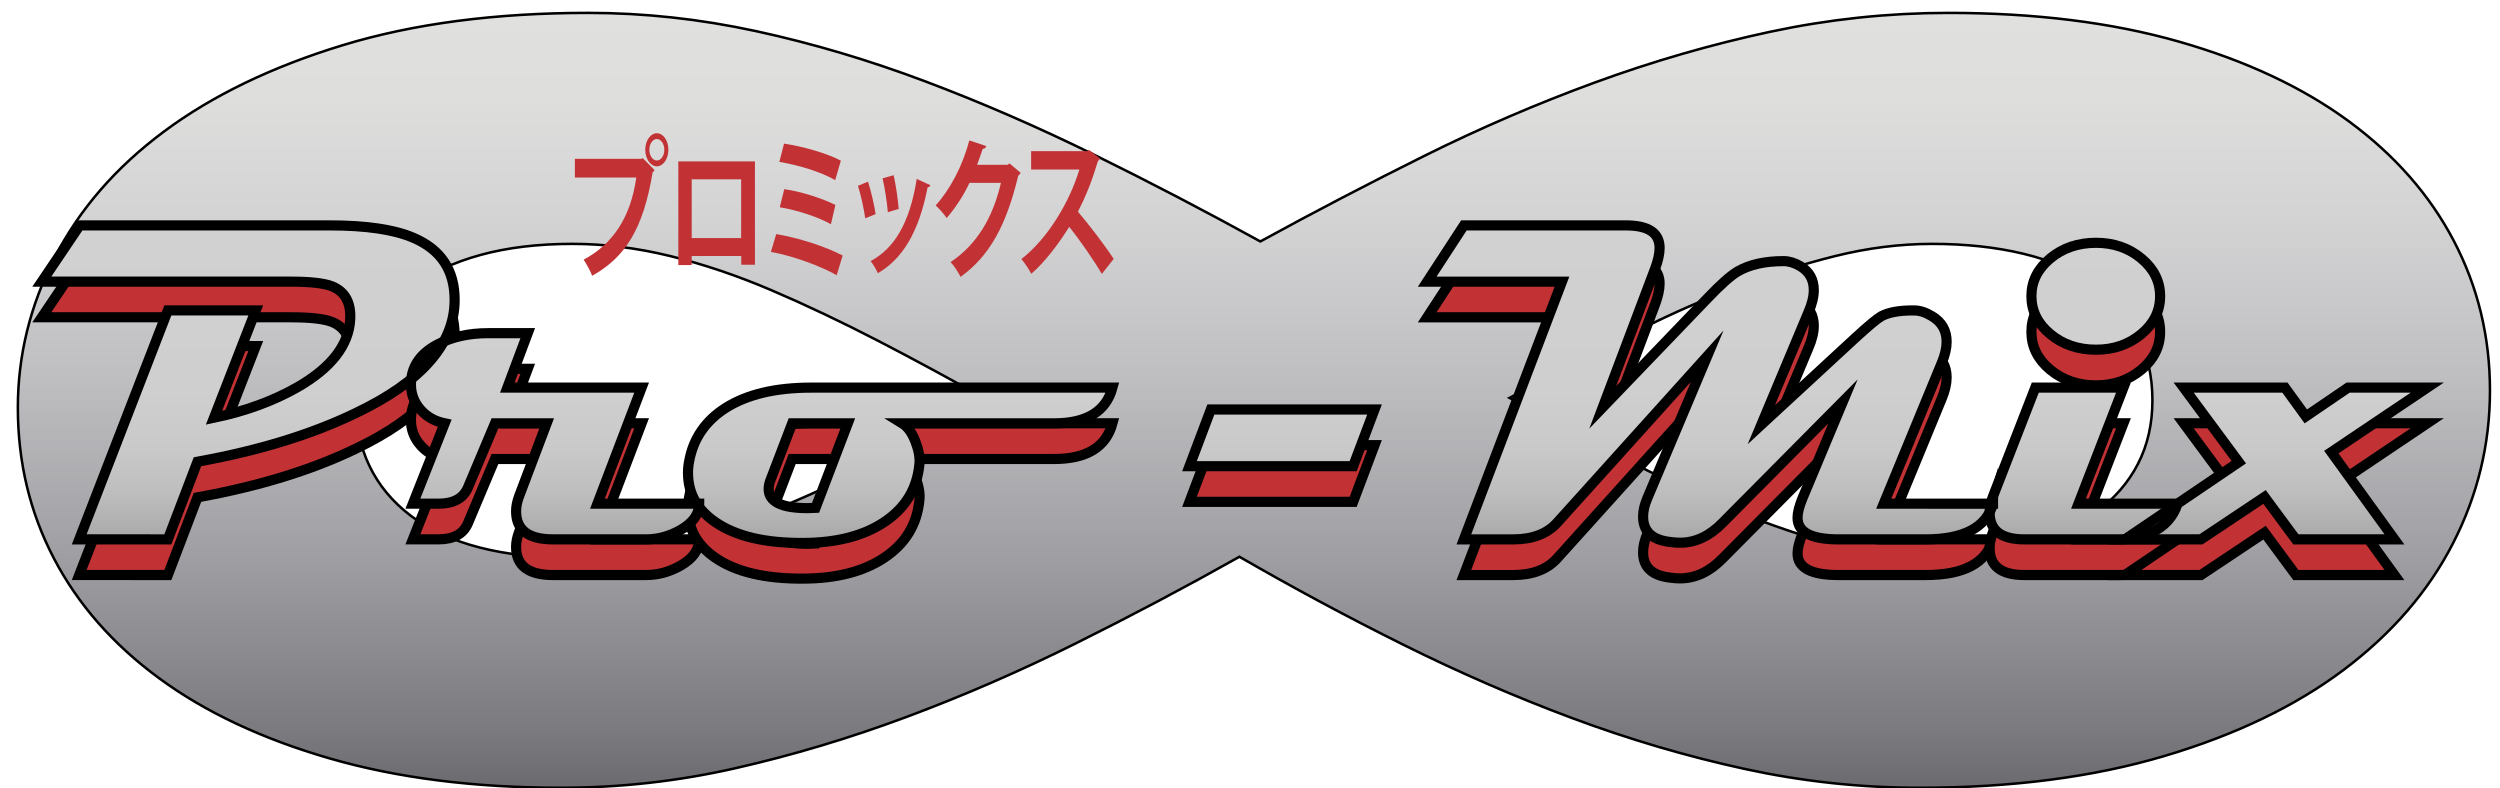 <?xml version="1.0" encoding="utf-8"?>
<!-- Generator: Adobe Illustrator 17.0.0, SVG Export Plug-In . SVG Version: 6.00 Build 0)  -->
<!DOCTYPE svg PUBLIC "-//W3C//DTD SVG 1.1//EN" "http://www.w3.org/Graphics/SVG/1.1/DTD/svg11.dtd">
<svg version="1.1" id="Camada_1" xmlns="http://www.w3.org/2000/svg" xmlns:xlink="http://www.w3.org/1999/xlink" x="0px" y="0px"
	 width="246.333px" height="77.667px" viewBox="0 0 246.333 77.667" enable-background="new 0 0 246.333 77.667"
	 xml:space="preserve">
<g>
	<g>
		<path d="M245.344,38.482c0,5.299-1.215,10.318-3.643,15.054c-2.43,4.738-6.018,8.893-10.77,12.464
			c-4.75,3.573-10.638,6.404-17.659,8.49c-7.023,2.089-15.073,3.131-24.152,3.131c-5.808,0-11.562-0.621-17.263-1.867
			c-5.702-1.244-11.352-2.909-16.947-4.998c-5.598-2.087-11.141-4.496-16.629-7.226c-5.491-2.729-10.876-5.619-16.155-8.671
			c-5.281,2.971-10.666,5.822-16.154,8.55c-5.491,2.73-11.035,5.139-16.63,7.226c-5.598,2.089-11.22,3.775-16.867,5.058
			c-5.65,1.285-11.378,1.927-17.184,1.927c-8.552,0-16.155-0.963-22.807-2.89c-6.652-1.927-12.25-4.556-16.788-7.888
			c-4.541-3.331-7.998-7.266-10.374-11.802c-2.375-4.535-3.563-9.494-3.563-14.874c0-5.137,1.212-10.075,3.643-14.813
			c2.428-4.736,6.019-8.87,10.77-12.404c4.751-3.532,10.611-6.362,17.58-8.49C40.72,2.334,48.797,1.27,57.983,1.27
			c5.489,0,11.007,0.602,16.551,1.807c5.543,1.204,11.086,2.851,16.629,4.938c5.543,2.089,11.086,4.498,16.63,7.226
			c5.543,2.73,11.007,5.582,16.392,8.551c5.278-2.89,10.663-5.7,16.154-8.43c5.489-2.729,11.086-5.137,16.788-7.226
			c5.702-2.087,11.456-3.752,17.263-4.998c5.806-1.244,11.666-1.867,17.58-1.867c8.553,0,16.127,0.945,22.728,2.83
			c6.597,1.887,12.168,4.498,16.709,7.828c4.537,3.333,7.998,7.267,10.373,11.802C244.156,28.267,245.344,33.184,245.344,38.482z
			 M97.578,39.566c-3.697-2.087-7.365-4.074-11.007-5.961c-3.643-1.885-7.154-3.553-10.532-4.998
			c-3.38-1.445-6.707-2.569-9.978-3.372c-3.274-0.802-6.493-1.205-9.661-1.205c-3.381,0-6.39,0.361-9.028,1.084
			c-2.641,0.723-4.885,1.767-6.731,3.131c-1.849,1.366-3.247,2.992-4.197,4.877c-0.95,1.887-1.425,3.955-1.425,6.202
			c0,4.898,1.821,8.731,5.464,11.501c3.643,2.77,9,4.155,16.076,4.155c2.955,0,6.018-0.4,9.186-1.204
			c3.167-0.802,6.493-1.906,9.978-3.312c3.484-1.404,7.048-3.029,10.69-4.877C90.055,43.742,93.777,41.734,97.578,39.566z
			 M212.085,39.446c0-2.488-0.53-4.697-1.584-6.624c-1.057-1.927-2.509-3.553-4.355-4.877c-1.849-1.325-4.118-2.307-6.81-2.95
			c-2.692-0.642-5.677-0.964-8.948-0.964c-3.168,0-6.362,0.403-9.582,1.205c-3.222,0.803-6.573,1.867-10.057,3.191
			s-7.048,2.932-10.69,4.817c-3.643,1.888-7.419,3.875-11.324,5.961c4.012,2.168,7.84,4.196,11.482,6.082
			c3.643,1.887,7.207,3.553,10.691,4.998c3.484,1.445,6.862,2.589,10.136,3.433c3.271,0.843,6.439,1.264,9.502,1.264
			c3.484,0,6.545-0.4,9.186-1.204c2.638-0.802,4.882-1.886,6.731-3.251c1.846-1.364,3.247-2.97,4.197-4.817
			C211.61,43.862,212.085,41.776,212.085,39.446z"/>
	</g>
	<g>
		<linearGradient id="SVGID_1_" gradientUnits="userSpaceOnUse" x1="123.552" y1="1.27" x2="123.552" y2="77.623">
			<stop  offset="0" style="stop-color:#E0E0DF"/>
			<stop  offset="0.108" style="stop-color:#DEDEDD"/>
			<stop  offset="0.27" style="stop-color:#D3D3D4"/>
			<stop  offset="0.466" style="stop-color:#BFBEC1"/>
			<stop  offset="0.689" style="stop-color:#A1A0A4"/>
			<stop  offset="0.931" style="stop-color:#7A797D"/>
			<stop  offset="1" style="stop-color:#6B6A6F"/>
		</linearGradient>
		<path fill="url(#SVGID_1_)" d="M245.344,38.482c0,5.299-1.215,10.318-3.643,15.054c-2.43,4.738-6.018,8.893-10.77,12.464
			c-4.75,3.573-10.638,6.404-17.659,8.49c-7.023,2.089-15.073,3.131-24.152,3.131c-5.808,0-11.562-0.621-17.263-1.867
			c-5.702-1.244-11.352-2.909-16.947-4.998c-5.598-2.087-11.141-4.496-16.629-7.226c-5.491-2.729-10.876-5.619-16.155-8.671
			c-5.281,2.971-10.666,5.822-16.154,8.55c-5.491,2.73-11.035,5.139-16.63,7.226c-5.598,2.089-11.22,3.775-16.867,5.058
			c-5.65,1.285-11.378,1.927-17.184,1.927c-8.552,0-16.155-0.963-22.807-2.89c-6.652-1.927-12.25-4.556-16.788-7.888
			c-4.541-3.331-7.998-7.266-10.374-11.802c-2.375-4.535-3.563-9.494-3.563-14.874c0-5.137,1.212-10.075,3.643-14.813
			c2.428-4.736,6.019-8.87,10.77-12.404c4.751-3.532,10.611-6.362,17.58-8.49C40.72,2.334,48.797,1.27,57.983,1.27
			c5.489,0,11.007,0.602,16.551,1.807c5.543,1.204,11.086,2.851,16.629,4.938c5.543,2.089,11.086,4.498,16.63,7.226
			c5.543,2.73,11.007,5.582,16.392,8.551c5.278-2.89,10.663-5.7,16.154-8.43c5.489-2.729,11.086-5.137,16.788-7.226
			c5.702-2.087,11.456-3.752,17.263-4.998c5.806-1.244,11.666-1.867,17.58-1.867c8.553,0,16.127,0.945,22.728,2.83
			c6.597,1.887,12.168,4.498,16.709,7.828c4.537,3.333,7.998,7.267,10.373,11.802C244.156,28.267,245.344,33.184,245.344,38.482z
			 M97.578,39.566c-3.697-2.087-7.365-4.074-11.007-5.961c-3.643-1.885-7.154-3.553-10.532-4.998
			c-3.38-1.445-6.707-2.569-9.978-3.372c-3.274-0.802-6.493-1.205-9.661-1.205c-3.381,0-6.39,0.361-9.028,1.084
			c-2.641,0.723-4.885,1.767-6.731,3.131c-1.849,1.366-3.247,2.992-4.197,4.877c-0.95,1.887-1.425,3.955-1.425,6.202
			c0,4.898,1.821,8.731,5.464,11.501c3.643,2.77,9,4.155,16.076,4.155c2.955,0,6.018-0.4,9.186-1.204
			c3.167-0.802,6.493-1.906,9.978-3.312c3.484-1.404,7.048-3.029,10.69-4.877C90.055,43.742,93.777,41.734,97.578,39.566z
			 M212.085,39.446c0-2.488-0.53-4.697-1.584-6.624c-1.057-1.927-2.509-3.553-4.355-4.877c-1.849-1.325-4.118-2.307-6.81-2.95
			c-2.692-0.642-5.677-0.964-8.948-0.964c-3.168,0-6.362,0.403-9.582,1.205c-3.222,0.803-6.573,1.867-10.057,3.191
			s-7.048,2.932-10.69,4.817c-3.643,1.888-7.419,3.875-11.324,5.961c4.012,2.168,7.84,4.196,11.482,6.082
			c3.643,1.887,7.207,3.553,10.691,4.998c3.484,1.445,6.862,2.589,10.136,3.433c3.271,0.843,6.439,1.264,9.502,1.264
			c3.484,0,6.545-0.4,9.186-1.204c2.638-0.802,4.882-1.886,6.731-3.251c1.846-1.364,3.247-2.97,4.197-4.817
			C211.61,43.862,212.085,41.776,212.085,39.446z"/>
	</g>
	<g>
		<path fill="none" stroke="#000000" stroke-width="0.25" stroke-miterlimit="10" d="M245.344,38.482
			c0,5.299-1.215,10.318-3.643,15.054c-2.43,4.738-6.018,8.893-10.77,12.464c-4.75,3.573-10.638,6.404-17.659,8.49
			c-7.023,2.089-15.073,3.131-24.152,3.131c-5.808,0-11.562-0.621-17.263-1.867c-5.702-1.244-11.352-2.909-16.947-4.998
			c-5.598-2.087-11.141-4.496-16.629-7.226c-5.491-2.729-10.876-5.619-16.155-8.671c-5.281,2.971-10.666,5.822-16.154,8.55
			c-5.491,2.73-11.035,5.139-16.63,7.226c-5.598,2.089-11.22,3.775-16.867,5.058c-5.65,1.285-11.378,1.927-17.184,1.927
			c-8.552,0-16.155-0.963-22.807-2.89c-6.652-1.927-12.25-4.556-16.788-7.888c-4.541-3.331-7.998-7.266-10.374-11.802
			c-2.375-4.535-3.563-9.494-3.563-14.874c0-5.137,1.212-10.075,3.643-14.813c2.428-4.736,6.019-8.87,10.77-12.404
			c4.751-3.532,10.611-6.362,17.58-8.49C40.72,2.334,48.797,1.27,57.983,1.27c5.489,0,11.007,0.602,16.551,1.807
			c5.543,1.204,11.086,2.851,16.629,4.938c5.543,2.089,11.086,4.498,16.63,7.226c5.543,2.73,11.007,5.582,16.392,8.551
			c5.278-2.89,10.663-5.7,16.154-8.43c5.489-2.729,11.086-5.137,16.788-7.226c5.702-2.087,11.456-3.752,17.263-4.998
			c5.806-1.244,11.666-1.867,17.58-1.867c8.553,0,16.127,0.945,22.728,2.83c6.597,1.887,12.168,4.498,16.709,7.828
			c4.537,3.333,7.998,7.267,10.373,11.802C244.156,28.267,245.344,33.184,245.344,38.482z M97.578,39.566
			c-3.697-2.087-7.365-4.074-11.007-5.961c-3.643-1.885-7.154-3.553-10.532-4.998c-3.38-1.445-6.707-2.569-9.978-3.372
			c-3.274-0.802-6.493-1.205-9.661-1.205c-3.381,0-6.39,0.361-9.028,1.084c-2.641,0.723-4.885,1.767-6.731,3.131
			c-1.849,1.366-3.247,2.992-4.197,4.877c-0.95,1.887-1.425,3.955-1.425,6.202c0,4.898,1.821,8.731,5.464,11.501
			c3.643,2.77,9,4.155,16.076,4.155c2.955,0,6.018-0.4,9.186-1.204c3.167-0.802,6.493-1.906,9.978-3.312
			c3.484-1.404,7.048-3.029,10.69-4.877C90.055,43.742,93.777,41.734,97.578,39.566z M212.085,39.446
			c0-2.488-0.53-4.697-1.584-6.624c-1.057-1.927-2.509-3.553-4.355-4.877c-1.849-1.325-4.118-2.307-6.81-2.95
			c-2.692-0.642-5.677-0.964-8.948-0.964c-3.168,0-6.362,0.403-9.582,1.205c-3.222,0.803-6.573,1.867-10.057,3.191
			s-7.048,2.932-10.69,4.817c-3.643,1.888-7.419,3.875-11.324,5.961c4.012,2.168,7.84,4.196,11.482,6.082
			c3.643,1.887,7.207,3.553,10.691,4.998c3.484,1.445,6.862,2.589,10.136,3.433c3.271,0.843,6.439,1.264,9.502,1.264
			c3.484,0,6.545-0.4,9.186-1.204c2.638-0.802,4.882-1.886,6.731-3.251c1.846-1.364,3.247-2.97,4.197-4.817
			C211.61,43.862,212.085,41.776,212.085,39.446z"/>
	</g>
</g>
<g>
	<path fill="#C23235" stroke="#000000" stroke-miterlimit="10" d="M44.797,33.066c0,4.339-3.262,8.063-9.786,11.17
		c-4.355,2.096-9.54,3.687-15.553,4.771l-2.919,7.652H7.805l8.734-22.56h8.662l-4.116,10.576c3.095-0.645,5.838-1.649,8.231-3.012
		c3.333-1.92,5.064-4.156,5.192-6.707c0.08-1.642-0.519-2.719-1.795-3.232c-0.766-0.308-2.146-0.461-4.139-0.461H4.12l3.733-5.541
		h24.646c3.605,0,6.357,0.41,8.255,1.231C43.449,28.112,44.797,30.15,44.797,33.066z"/>
	<path fill="#C23235" stroke="#000000" stroke-miterlimit="10" d="M68.893,53.142c0,1.026-0.614,1.891-1.842,2.595
		c-1.085,0.616-2.218,0.923-3.398,0.923h-9.165c-2.425,0-3.637-0.923-3.637-2.771c0-0.469,0.104-0.975,0.311-1.517l2.704-7.146
		H48.77l-2.656,6.311c-0.447,1.07-1.412,1.605-2.896,1.605h-2.536l3.135-7.916c-0.99-0.205-1.791-0.663-2.405-1.374
		c-0.614-0.711-0.921-1.528-0.921-2.452c0-1.686,0.853-2.991,2.56-3.914c1.42-0.762,3.111-1.144,5.073-1.144H52l-2.01,5.365h13.232
		l-4.355,11.434H68.893z"/>
	<path fill="#C23235" stroke="#000000" stroke-miterlimit="10" d="M109.618,41.708c-0.638,2.346-2.552,3.518-5.743,3.518H88.896
		c0.527,0.323,0.958,0.913,1.292,1.77c0.335,0.858,0.47,1.602,0.407,2.232c-0.224,2.448-1.396,4.369-3.518,5.761
		c-2.026,1.334-4.658,2.008-7.896,2.023c-3.765,0.029-6.66-0.652-8.686-2.045c-1.802-1.231-2.704-2.851-2.704-4.86
		c0-0.396,0.04-0.792,0.12-1.187c0.415-2.213,1.611-3.951,3.589-5.211c2.106-1.333,4.913-2.001,8.423-2.001H109.618z M83.537,45.226
		h-5.479l-2.154,5.629c-0.112,0.293-0.167,0.572-0.167,0.836c0,1.261,1.276,1.891,3.829,1.891c0.303,0,0.566-0.007,0.79-0.022
		L83.537,45.226z"/>
	<path fill="#C23235" stroke="#000000" stroke-miterlimit="10" d="M135.436,43.863l-2.105,5.585h-16.127l2.106-5.585H135.436z"/>
	<path fill="#C23235" stroke="#000000" stroke-miterlimit="10" d="M196.38,53.142c-0.67,2.346-2.888,3.518-6.652,3.518h-8.59
		c-2.68,0-4.02-0.711-4.02-2.133c0-0.498,0.167-1.151,0.502-1.957l3.972-9.499l-11.868,11.962c-1.276,1.305-2.672,1.957-4.188,1.957
		c-0.287,0-0.59-0.022-0.909-0.066c-1.818-0.19-2.728-1.026-2.728-2.506c0-0.572,0.144-1.188,0.431-1.847l5.886-13.962
		l-14.764,16.381c-0.989,1.114-2.44,1.671-4.355,1.671h-4.857l9.667-25.396h-13.28l3.613-5.541h15.983
		c2.202,0,3.302,0.74,3.302,2.221c0,0.572-0.152,1.261-0.455,2.067l-5.145,13.633l10.289-10.708
		c1.308-1.377,2.313-2.272,3.015-2.683c1.165-0.674,2.672-1.011,4.522-1.011c0.526,0,1.077,0.168,1.651,0.505
		c0.877,0.528,1.316,1.313,1.316,2.353c0,0.645-0.176,1.371-0.527,2.177l-4.642,11.082l9.212-8.509
		c1.308-1.202,2.178-1.927,2.608-2.177c0.75-0.396,1.826-0.586,3.23-0.572c0.558,0,1.148,0.19,1.771,0.572
		c0.957,0.572,1.436,1.407,1.436,2.506c0,0.631-0.16,1.327-0.479,2.089l-5.719,13.875H196.38z"/>
	<path fill="#C23235" stroke="#000000" stroke-miterlimit="10" d="M214.565,53.142c-0.415,1.29-1.276,2.243-2.584,2.858
		c-0.941,0.44-1.962,0.66-3.063,0.66h-9.451c-2.282,0-3.422-0.879-3.422-2.639c0-0.498,0.112-1.033,0.335-1.605l4.164-10.708h8.686
		l-4.427,11.434H214.565z M212.843,32.693c0,1.466-0.619,2.712-1.854,3.738c-1.236,1.026-2.724,1.54-4.462,1.54
		c-1.771,0-3.274-0.513-4.511-1.54c-1.236-1.026-1.854-2.272-1.854-3.738c0-1.451,0.618-2.69,1.854-3.716
		c1.236-1.026,2.74-1.539,4.511-1.539c1.738,0,3.226,0.513,4.462,1.539C212.224,30.003,212.843,31.242,212.843,32.693z"/>
	<path fill="#C23235" stroke="#000000" stroke-miterlimit="10" d="M239.163,41.708l-9.451,6.354l6.221,8.598h-9.714l-3.088-4.178
		l-6.269,4.178h-7.489l11.223-7.608l-5.432-7.344h9.978l2.058,2.836l4.163-2.836H239.163z"/>
</g>
<g>
	<g>
		<path d="M44.797,29.553c0,4.339-3.262,8.063-9.786,11.17c-4.355,2.096-9.54,3.687-15.553,4.771l-2.919,7.652H7.805l8.734-22.56
			h8.662l-4.116,10.576c3.095-0.645,5.838-1.649,8.231-3.012c3.333-1.92,5.064-4.156,5.192-6.707
			c0.08-1.642-0.519-2.719-1.795-3.232c-0.766-0.308-2.146-0.461-4.139-0.461H4.12l3.733-5.541h24.646
			c3.605,0,6.357,0.41,8.255,1.231C43.449,24.598,44.797,26.636,44.797,29.553z"/>
		<path d="M68.893,49.628c0,1.026-0.614,1.891-1.842,2.595c-1.085,0.616-2.218,0.923-3.398,0.923h-9.165
			c-2.425,0-3.637-0.923-3.637-2.771c0-0.469,0.104-0.975,0.311-1.517l2.704-7.146H48.77l-2.656,6.311
			c-0.447,1.07-1.412,1.605-2.896,1.605h-2.536l3.135-7.916c-0.99-0.205-1.791-0.663-2.405-1.374
			c-0.614-0.711-0.921-1.528-0.921-2.452c0-1.686,0.853-2.991,2.56-3.914c1.42-0.762,3.111-1.144,5.073-1.144H52l-2.01,5.365h13.232
			l-4.355,11.434H68.893z"/>
		<path d="M109.618,38.194c-0.638,2.346-2.552,3.518-5.743,3.518H88.896c0.527,0.323,0.958,0.913,1.292,1.77
			c0.335,0.858,0.47,1.602,0.407,2.232c-0.224,2.448-1.396,4.369-3.518,5.761c-2.026,1.334-4.658,2.008-7.896,2.023
			c-3.765,0.029-6.66-0.652-8.686-2.045c-1.802-1.231-2.704-2.851-2.704-4.86c0-0.396,0.04-0.792,0.12-1.187
			c0.415-2.213,1.611-3.951,3.589-5.211c2.106-1.333,4.913-2.001,8.423-2.001H109.618z M83.537,41.712h-5.479l-2.154,5.629
			c-0.112,0.293-0.167,0.572-0.167,0.836c0,1.261,1.276,1.891,3.829,1.891c0.303,0,0.566-0.007,0.79-0.022L83.537,41.712z"/>
		<path d="M135.436,40.349l-2.105,5.585h-16.127l2.106-5.585H135.436z"/>
		<path d="M196.38,49.628c-0.67,2.346-2.888,3.518-6.652,3.518h-8.59c-2.68,0-4.02-0.711-4.02-2.133
			c0-0.498,0.167-1.151,0.502-1.957l3.972-9.499L169.725,51.52c-1.276,1.305-2.672,1.957-4.188,1.957
			c-0.287,0-0.59-0.022-0.909-0.066c-1.818-0.19-2.728-1.026-2.728-2.506c0-0.572,0.144-1.188,0.431-1.847l5.886-13.962
			l-14.764,16.381c-0.989,1.114-2.44,1.671-4.355,1.671h-4.857l9.667-25.396h-13.28l3.613-5.541h15.983
			c2.202,0,3.302,0.74,3.302,2.221c0,0.572-0.152,1.261-0.455,2.067l-5.145,13.633l10.289-10.708
			c1.308-1.377,2.313-2.272,3.015-2.683c1.165-0.674,2.672-1.011,4.522-1.011c0.526,0,1.077,0.168,1.651,0.505
			c0.877,0.528,1.316,1.313,1.316,2.353c0,0.645-0.176,1.371-0.527,2.177l-4.642,11.082l9.212-8.509
			c1.308-1.202,2.178-1.927,2.608-2.177c0.75-0.396,1.826-0.586,3.23-0.572c0.558,0,1.148,0.19,1.771,0.572
			c0.957,0.572,1.436,1.407,1.436,2.506c0,0.631-0.16,1.327-0.479,2.089l-5.719,13.875H196.38z"/>
		<path d="M214.565,49.628c-0.415,1.29-1.276,2.243-2.584,2.858c-0.941,0.44-1.962,0.66-3.063,0.66h-9.451
			c-2.282,0-3.422-0.879-3.422-2.639c0-0.498,0.112-1.033,0.335-1.605l4.164-10.708h8.686l-4.427,11.434H214.565z M212.843,29.179
			c0,1.466-0.619,2.712-1.854,3.738c-1.236,1.026-2.724,1.54-4.462,1.54c-1.771,0-3.274-0.513-4.511-1.54
			c-1.236-1.026-1.854-2.272-1.854-3.738c0-1.451,0.618-2.69,1.854-3.716c1.236-1.026,2.74-1.539,4.511-1.539
			c1.738,0,3.226,0.513,4.462,1.539C212.224,26.489,212.843,27.728,212.843,29.179z"/>
		<path d="M239.163,38.194l-9.451,6.354l6.221,8.598h-9.714l-3.088-4.178l-6.269,4.178h-7.489l11.223-7.608l-5.432-7.344h9.978
			l2.058,2.836l4.163-2.836H239.163z"/>
	</g>
	<g>
		<linearGradient id="SVGID_2_" gradientUnits="userSpaceOnUse" x1="121.642" y1="22.209" x2="121.642" y2="53.499">
			<stop  offset="0" style="stop-color:#D1D1D1"/>
			<stop  offset="0.519" style="stop-color:#D0CFD0"/>
			<stop  offset="0.706" style="stop-color:#C9C9C9"/>
			<stop  offset="0.839" style="stop-color:#BFBEBE"/>
			<stop  offset="0.946" style="stop-color:#B0AFAF"/>
			<stop  offset="1" style="stop-color:#A6A5A5"/>
		</linearGradient>
		<path fill="url(#SVGID_2_)" d="M44.797,29.553c0,4.339-3.262,8.063-9.786,11.17c-4.355,2.096-9.54,3.687-15.553,4.771
			l-2.919,7.652H7.805l8.734-22.56h8.662l-4.116,10.576c3.095-0.645,5.838-1.649,8.231-3.012c3.333-1.92,5.064-4.156,5.192-6.707
			c0.08-1.642-0.519-2.719-1.795-3.232c-0.766-0.308-2.146-0.461-4.139-0.461H4.12l3.733-5.541h24.646
			c3.605,0,6.357,0.41,8.255,1.231C43.449,24.598,44.797,26.636,44.797,29.553z"/>
		<linearGradient id="SVGID_3_" gradientUnits="userSpaceOnUse" x1="121.642" y1="22.209" x2="121.642" y2="53.499">
			<stop  offset="0" style="stop-color:#D1D1D1"/>
			<stop  offset="0.519" style="stop-color:#D0CFD0"/>
			<stop  offset="0.706" style="stop-color:#C9C9C9"/>
			<stop  offset="0.839" style="stop-color:#BFBEBE"/>
			<stop  offset="0.946" style="stop-color:#B0AFAF"/>
			<stop  offset="1" style="stop-color:#A6A5A5"/>
		</linearGradient>
		<path fill="url(#SVGID_3_)" d="M68.893,49.628c0,1.026-0.614,1.891-1.842,2.595c-1.085,0.616-2.218,0.923-3.398,0.923h-9.165
			c-2.425,0-3.637-0.923-3.637-2.771c0-0.469,0.104-0.975,0.311-1.517l2.704-7.146H48.77l-2.656,6.311
			c-0.447,1.07-1.412,1.605-2.896,1.605h-2.536l3.135-7.916c-0.99-0.205-1.791-0.663-2.405-1.374
			c-0.614-0.711-0.921-1.528-0.921-2.452c0-1.686,0.853-2.991,2.56-3.914c1.42-0.762,3.111-1.144,5.073-1.144H52l-2.01,5.365h13.232
			l-4.355,11.434H68.893z"/>
		<linearGradient id="SVGID_4_" gradientUnits="userSpaceOnUse" x1="121.642" y1="22.209" x2="121.642" y2="53.499">
			<stop  offset="0" style="stop-color:#D1D1D1"/>
			<stop  offset="0.519" style="stop-color:#D0CFD0"/>
			<stop  offset="0.706" style="stop-color:#C9C9C9"/>
			<stop  offset="0.839" style="stop-color:#BFBEBE"/>
			<stop  offset="0.946" style="stop-color:#B0AFAF"/>
			<stop  offset="1" style="stop-color:#A6A5A5"/>
		</linearGradient>
		<path fill="url(#SVGID_4_)" d="M109.618,38.194c-0.638,2.346-2.552,3.518-5.743,3.518H88.896c0.527,0.323,0.958,0.913,1.292,1.77
			c0.335,0.858,0.47,1.602,0.407,2.232c-0.224,2.448-1.396,4.369-3.518,5.761c-2.026,1.334-4.658,2.008-7.896,2.023
			c-3.765,0.029-6.66-0.652-8.686-2.045c-1.802-1.231-2.704-2.851-2.704-4.86c0-0.396,0.04-0.792,0.12-1.187
			c0.415-2.213,1.611-3.951,3.589-5.211c2.106-1.333,4.913-2.001,8.423-2.001H109.618z M83.537,41.712h-5.479l-2.154,5.629
			c-0.112,0.293-0.167,0.572-0.167,0.836c0,1.261,1.276,1.891,3.829,1.891c0.303,0,0.566-0.007,0.79-0.022L83.537,41.712z"/>
		<linearGradient id="SVGID_5_" gradientUnits="userSpaceOnUse" x1="121.642" y1="22.209" x2="121.642" y2="53.499">
			<stop  offset="0" style="stop-color:#D1D1D1"/>
			<stop  offset="0.519" style="stop-color:#D0CFD0"/>
			<stop  offset="0.706" style="stop-color:#C9C9C9"/>
			<stop  offset="0.839" style="stop-color:#BFBEBE"/>
			<stop  offset="0.946" style="stop-color:#B0AFAF"/>
			<stop  offset="1" style="stop-color:#A6A5A5"/>
		</linearGradient>
		<path fill="url(#SVGID_5_)" d="M135.436,40.349l-2.105,5.585h-16.127l2.106-5.585H135.436z"/>
		<linearGradient id="SVGID_6_" gradientUnits="userSpaceOnUse" x1="121.642" y1="22.209" x2="121.642" y2="53.499">
			<stop  offset="0" style="stop-color:#D1D1D1"/>
			<stop  offset="0.519" style="stop-color:#D0CFD0"/>
			<stop  offset="0.706" style="stop-color:#C9C9C9"/>
			<stop  offset="0.839" style="stop-color:#BFBEBE"/>
			<stop  offset="0.946" style="stop-color:#B0AFAF"/>
			<stop  offset="1" style="stop-color:#A6A5A5"/>
		</linearGradient>
		<path fill="url(#SVGID_6_)" d="M196.38,49.628c-0.67,2.346-2.888,3.518-6.652,3.518h-8.59c-2.68,0-4.02-0.711-4.02-2.133
			c0-0.498,0.167-1.151,0.502-1.957l3.972-9.499L169.725,51.52c-1.276,1.305-2.672,1.957-4.188,1.957
			c-0.287,0-0.59-0.022-0.909-0.066c-1.818-0.19-2.728-1.026-2.728-2.506c0-0.572,0.144-1.188,0.431-1.847l5.886-13.962
			l-14.764,16.381c-0.989,1.114-2.44,1.671-4.355,1.671h-4.857l9.667-25.396h-13.28l3.613-5.541h15.983
			c2.202,0,3.302,0.74,3.302,2.221c0,0.572-0.152,1.261-0.455,2.067l-5.145,13.633l10.289-10.708
			c1.308-1.377,2.313-2.272,3.015-2.683c1.165-0.674,2.672-1.011,4.522-1.011c0.526,0,1.077,0.168,1.651,0.505
			c0.877,0.528,1.316,1.313,1.316,2.353c0,0.645-0.176,1.371-0.527,2.177l-4.642,11.082l9.212-8.509
			c1.308-1.202,2.178-1.927,2.608-2.177c0.75-0.396,1.826-0.586,3.23-0.572c0.558,0,1.148,0.19,1.771,0.572
			c0.957,0.572,1.436,1.407,1.436,2.506c0,0.631-0.16,1.327-0.479,2.089l-5.719,13.875H196.38z"/>
		<linearGradient id="SVGID_7_" gradientUnits="userSpaceOnUse" x1="121.642" y1="22.209" x2="121.642" y2="53.499">
			<stop  offset="0" style="stop-color:#D1D1D1"/>
			<stop  offset="0.519" style="stop-color:#D0CFD0"/>
			<stop  offset="0.706" style="stop-color:#C9C9C9"/>
			<stop  offset="0.839" style="stop-color:#BFBEBE"/>
			<stop  offset="0.946" style="stop-color:#B0AFAF"/>
			<stop  offset="1" style="stop-color:#A6A5A5"/>
		</linearGradient>
		<path fill="url(#SVGID_7_)" d="M214.565,49.628c-0.415,1.29-1.276,2.243-2.584,2.858c-0.941,0.44-1.962,0.66-3.063,0.66h-9.451
			c-2.282,0-3.422-0.879-3.422-2.639c0-0.498,0.112-1.033,0.335-1.605l4.164-10.708h8.686l-4.427,11.434H214.565z M212.843,29.179
			c0,1.466-0.619,2.712-1.854,3.738c-1.236,1.026-2.724,1.54-4.462,1.54c-1.771,0-3.274-0.513-4.511-1.54
			c-1.236-1.026-1.854-2.272-1.854-3.738c0-1.451,0.618-2.69,1.854-3.716c1.236-1.026,2.74-1.539,4.511-1.539
			c1.738,0,3.226,0.513,4.462,1.539C212.224,26.489,212.843,27.728,212.843,29.179z"/>
		<linearGradient id="SVGID_8_" gradientUnits="userSpaceOnUse" x1="121.642" y1="22.209" x2="121.642" y2="53.499">
			<stop  offset="0" style="stop-color:#D1D1D1"/>
			<stop  offset="0.519" style="stop-color:#D0CFD0"/>
			<stop  offset="0.706" style="stop-color:#C9C9C9"/>
			<stop  offset="0.839" style="stop-color:#BFBEBE"/>
			<stop  offset="0.946" style="stop-color:#B0AFAF"/>
			<stop  offset="1" style="stop-color:#A6A5A5"/>
		</linearGradient>
		<path fill="url(#SVGID_8_)" d="M239.163,38.194l-9.451,6.354l6.221,8.598h-9.714l-3.088-4.178l-6.269,4.178h-7.489l11.223-7.608
			l-5.432-7.344h9.978l2.058,2.836l4.163-2.836H239.163z"/>
	</g>
	<g>
		<path fill="none" stroke="#000000" stroke-miterlimit="10" d="M44.797,29.553c0,4.339-3.262,8.063-9.786,11.17
			c-4.355,2.096-9.54,3.687-15.553,4.771l-2.919,7.652H7.805l8.734-22.56h8.662l-4.116,10.576c3.095-0.645,5.838-1.649,8.231-3.012
			c3.333-1.92,5.064-4.156,5.192-6.707c0.08-1.642-0.519-2.719-1.795-3.232c-0.766-0.308-2.146-0.461-4.139-0.461H4.12l3.733-5.541
			h24.646c3.605,0,6.357,0.41,8.255,1.231C43.449,24.598,44.797,26.636,44.797,29.553z"/>
		<path fill="none" stroke="#000000" stroke-miterlimit="10" d="M68.893,49.628c0,1.026-0.614,1.891-1.842,2.595
			c-1.085,0.616-2.218,0.923-3.398,0.923h-9.165c-2.425,0-3.637-0.923-3.637-2.771c0-0.469,0.104-0.975,0.311-1.517l2.704-7.146
			H48.77l-2.656,6.311c-0.447,1.07-1.412,1.605-2.896,1.605h-2.536l3.135-7.916c-0.99-0.205-1.791-0.663-2.405-1.374
			c-0.614-0.711-0.921-1.528-0.921-2.452c0-1.686,0.853-2.991,2.56-3.914c1.42-0.762,3.111-1.144,5.073-1.144H52l-2.01,5.365h13.232
			l-4.355,11.434H68.893z"/>
		<path fill="none" stroke="#000000" stroke-miterlimit="10" d="M109.618,38.194c-0.638,2.346-2.552,3.518-5.743,3.518H88.896
			c0.527,0.323,0.958,0.913,1.292,1.77c0.335,0.858,0.47,1.602,0.407,2.232c-0.224,2.448-1.396,4.369-3.518,5.761
			c-2.026,1.334-4.658,2.008-7.896,2.023c-3.765,0.029-6.66-0.652-8.686-2.045c-1.802-1.231-2.704-2.851-2.704-4.86
			c0-0.396,0.04-0.792,0.12-1.187c0.415-2.213,1.611-3.951,3.589-5.211c2.106-1.333,4.913-2.001,8.423-2.001H109.618z
			 M83.537,41.712h-5.479l-2.154,5.629c-0.112,0.293-0.167,0.572-0.167,0.836c0,1.261,1.276,1.891,3.829,1.891
			c0.303,0,0.566-0.007,0.79-0.022L83.537,41.712z"/>
		<path fill="none" stroke="#000000" stroke-miterlimit="10" d="M135.436,40.349l-2.105,5.585h-16.127l2.106-5.585H135.436z"/>
		<path fill="none" stroke="#000000" stroke-miterlimit="10" d="M196.38,49.628c-0.67,2.346-2.888,3.518-6.652,3.518h-8.59
			c-2.68,0-4.02-0.711-4.02-2.133c0-0.498,0.167-1.151,0.502-1.957l3.972-9.499L169.725,51.52c-1.276,1.305-2.672,1.957-4.188,1.957
			c-0.287,0-0.59-0.022-0.909-0.066c-1.818-0.19-2.728-1.026-2.728-2.506c0-0.572,0.144-1.188,0.431-1.847l5.886-13.962
			l-14.764,16.381c-0.989,1.114-2.44,1.671-4.355,1.671h-4.857l9.667-25.396h-13.28l3.613-5.541h15.983
			c2.202,0,3.302,0.74,3.302,2.221c0,0.572-0.152,1.261-0.455,2.067l-5.145,13.633l10.289-10.708
			c1.308-1.377,2.313-2.272,3.015-2.683c1.165-0.674,2.672-1.011,4.522-1.011c0.526,0,1.077,0.168,1.651,0.505
			c0.877,0.528,1.316,1.313,1.316,2.353c0,0.645-0.176,1.371-0.527,2.177l-4.642,11.082l9.212-8.509
			c1.308-1.202,2.178-1.927,2.608-2.177c0.75-0.396,1.826-0.586,3.23-0.572c0.558,0,1.148,0.19,1.771,0.572
			c0.957,0.572,1.436,1.407,1.436,2.506c0,0.631-0.16,1.327-0.479,2.089l-5.719,13.875H196.38z"/>
		<path fill="none" stroke="#000000" stroke-miterlimit="10" d="M214.565,49.628c-0.415,1.29-1.276,2.243-2.584,2.858
			c-0.941,0.44-1.962,0.66-3.063,0.66h-9.451c-2.282,0-3.422-0.879-3.422-2.639c0-0.498,0.112-1.033,0.335-1.605l4.164-10.708h8.686
			l-4.427,11.434H214.565z M212.843,29.179c0,1.466-0.619,2.712-1.854,3.738c-1.236,1.026-2.724,1.54-4.462,1.54
			c-1.771,0-3.274-0.513-4.511-1.54c-1.236-1.026-1.854-2.272-1.854-3.738c0-1.451,0.618-2.69,1.854-3.716
			c1.236-1.026,2.74-1.539,4.511-1.539c1.738,0,3.226,0.513,4.462,1.539C212.224,26.489,212.843,27.728,212.843,29.179z"/>
		<path fill="none" stroke="#000000" stroke-miterlimit="10" d="M239.163,38.194l-9.451,6.354l6.221,8.598h-9.714l-3.088-4.178
			l-6.269,4.178h-7.489l11.223-7.608l-5.432-7.344h9.978l2.058,2.836l4.163-2.836H239.163z"/>
	</g>
</g>
<g>
	<path fill="#C23235" d="M56.643,15.648h6.59l0.095-0.076l1.17,1.193c-0.053,0.076-0.105,0.151-0.19,0.212
		c-0.938,5.649-2.73,8.384-5.957,10.196c-0.19-0.483-0.58-1.193-0.844-1.586c2.857-1.526,4.64-4.154,5.188-8.097h-6.052V15.648z
		 M64.719,13.126c0.633,0,1.139,0.725,1.139,1.631c0,0.891-0.506,1.631-1.139,1.631c-0.622,0-1.139-0.74-1.139-1.631
		C63.58,13.821,64.118,13.126,64.719,13.126z M65.457,14.757c0-0.589-0.327-1.058-0.738-1.058c-0.4,0-0.738,0.468-0.738,1.058
		c0,0.589,0.337,1.057,0.738,1.057C65.151,15.814,65.457,15.316,65.457,14.757z"/>
	<path fill="#C23235" d="M74.387,15.905v10.182h-1.35v-0.861h-4.882v0.892h-1.318V15.905H74.387z M73.026,23.458v-5.786h-4.871
		v5.786H73.026z"/>
	<path fill="#C23235" d="M76.484,23.065c2.193,0.378,4.755,1.179,6.548,2.115l-0.59,1.934c-1.55-0.876-4.26-1.889-6.484-2.296
		L76.484,23.065z M77.254,14.153c1.782,0.257,4.217,0.937,5.599,1.677l-0.559,1.918c-1.498-0.861-3.711-1.495-5.504-1.797
		L77.254,14.153z M77.275,18.64c1.582,0.211,3.764,0.906,5.04,1.556l-0.443,1.903c-1.181-0.695-3.364-1.405-5.04-1.677L77.275,18.64
		z"/>
	<path fill="#C23235" d="M85.53,17.899c0.295,0.906,0.611,2.296,0.749,3.202l-1.023,0.408c-0.137-0.937-0.421-2.266-0.717-3.203
		L85.53,17.899z M91.667,18.247c-0.031,0.121-0.126,0.211-0.263,0.197c-0.865,4.456-2.499,7.084-4.903,8.474
		c-0.137-0.302-0.474-0.906-0.717-1.193c2.256-1.208,3.838-3.61,4.544-8.097L91.667,18.247z M88.05,17.265
		c0.221,0.922,0.421,2.372,0.506,3.324l-1.075,0.317c-0.084-0.997-0.295-2.372-0.517-3.338L88.05,17.265z"/>
	<path fill="#C23235" d="M100.565,17.023c-0.042,0.121-0.148,0.211-0.232,0.287c-1.191,4.94-2.836,7.916-5.683,9.97
		c-0.221-0.423-0.611-1.073-0.991-1.45c2.636-1.768,4.175-4.426,4.966-7.81h-3.1c-0.527,1.148-1.381,2.478-2.246,3.459
		c-0.253-0.363-0.728-0.921-1.086-1.239c1.371-1.496,2.667-3.882,3.311-6.405l1.677,0.559c-0.042,0.182-0.179,0.272-0.348,0.272
		c-0.168,0.544-0.379,1.073-0.559,1.571h3.005l0.19-0.136L100.565,17.023z"/>
	<path fill="#C23235" d="M108.378,15.603c-0.032,0.121-0.105,0.211-0.19,0.257c-0.59,1.949-1.139,3.354-1.972,5
		c1.033,1.208,2.583,3.217,3.521,4.652l-1.17,1.48c-0.822-1.405-2.33-3.565-3.216-4.638c-0.991,1.602-2.362,3.444-3.732,4.623
		c-0.211-0.408-0.675-1.103-0.98-1.45c2.625-2.039,4.766-5.665,5.715-8.822h-4.755v-1.813h5.514l0.222-0.105L108.378,15.603z"/>
</g>
</svg>
